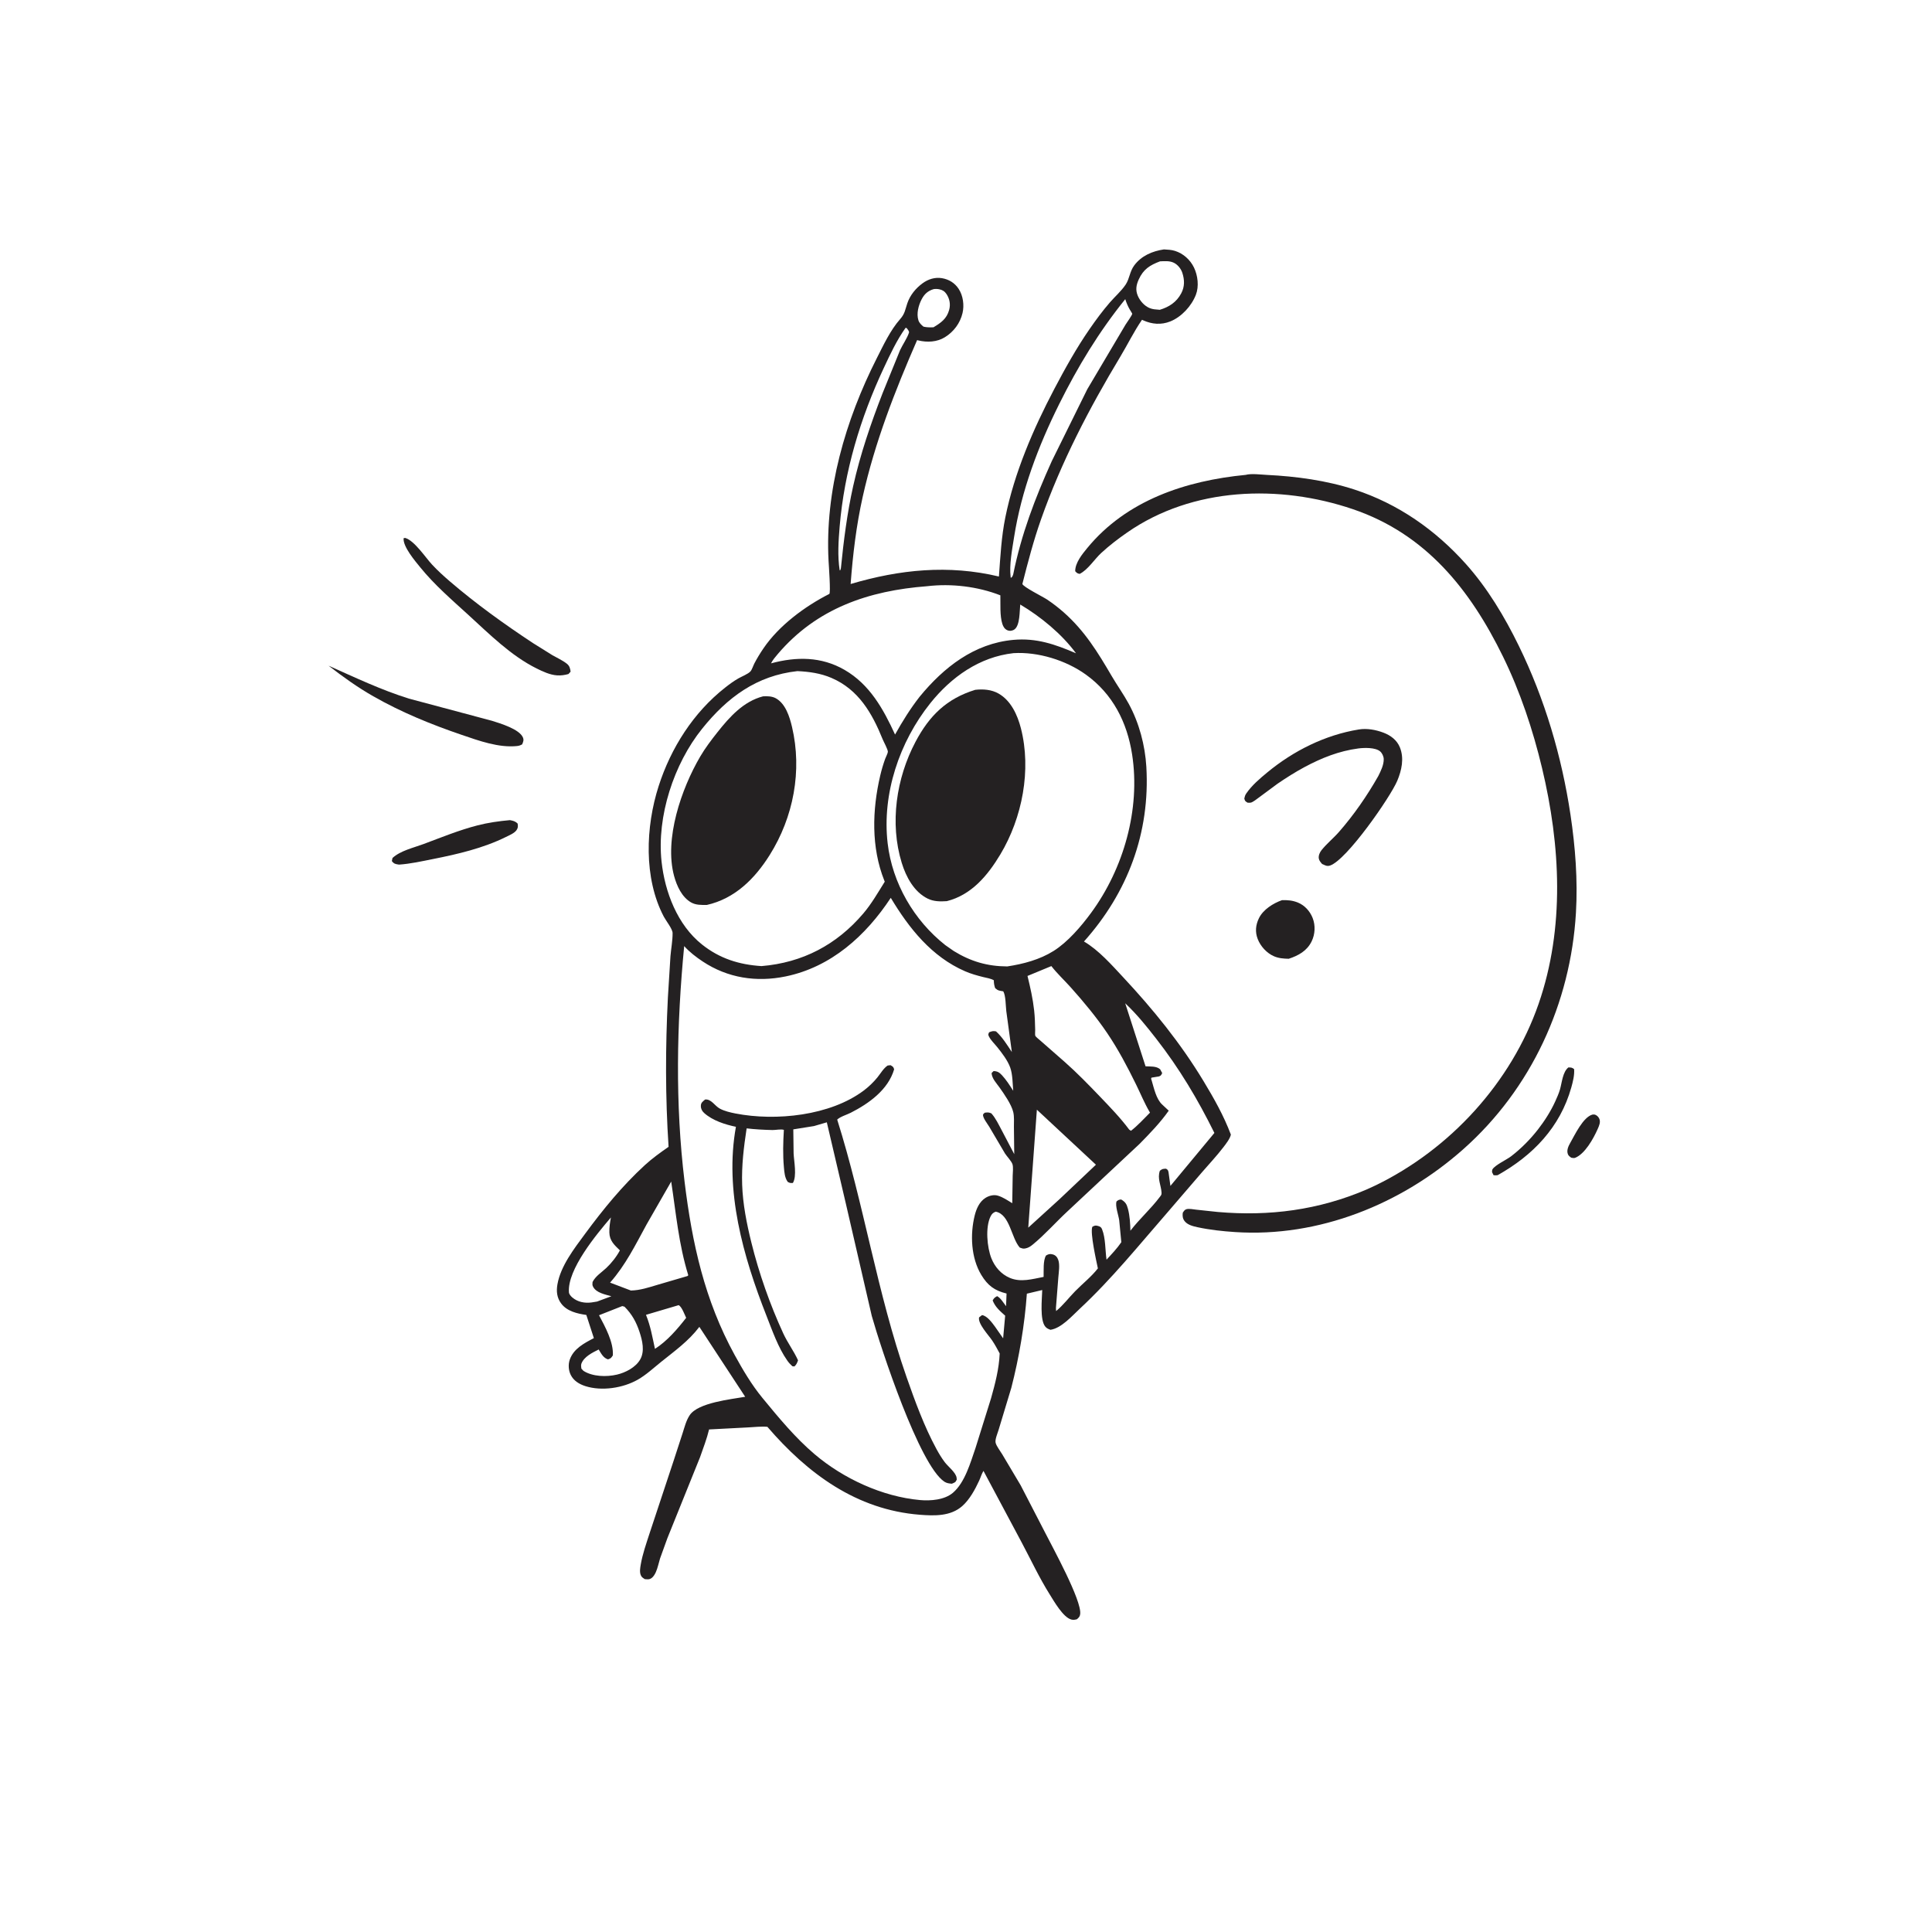 <?xml version="1.0" encoding="utf-8" ?>
<svg xmlns="http://www.w3.org/2000/svg" xmlns:xlink="http://www.w3.org/1999/xlink" width="1024" height="1024">
	<path fill="#242122" d="M844.033 590.75L844.946 590.705C846.206 590.913 847.149 591.82 847.66 592.946C848.473 594.74 847.518 596.806 846.773 598.478C844.539 603.494 840.039 611.674 834.75 613.713C833.972 613.853 833.515 613.738 832.75 613.591C832.113 613.11 831.386 612.621 831.061 611.854C830.175 609.76 831.29 607.448 832.318 605.653C834.729 601.446 839.085 592.09 844.033 590.75Z"/>
	<path fill="#242122" d="M831.295 565.75C832.828 565.828 833.11 565.743 834.313 566.655C834.558 569.848 833.678 573.333 832.816 576.399C826.898 597.448 812.487 612.408 793.75 622.887C792.966 622.996 792.397 622.955 791.617 622.878L790.804 621.25C790.886 620.75 790.786 620.182 791.051 619.75C792.443 617.482 798.52 614.685 800.867 612.891C806.122 608.874 811.024 603.925 815.086 598.722C818.643 594.166 821.937 588.988 824.33 583.718C825.259 581.672 826.204 579.576 826.826 577.414C827.871 573.778 828.242 568.125 831.295 565.75Z"/>
	<path fill="#242122" d="M270.276 434.691C272.023 435.052 273.098 435.231 274.366 436.533C274.591 437.947 274.602 438.798 273.75 440.022C272.64 441.616 269.814 442.787 268.076 443.645C256.044 449.584 242.597 452.712 229.509 455.309C223.544 456.493 217.635 457.837 211.557 458.258L211.013 458.192C209.346 457.935 208.671 457.712 207.688 456.395L208.032 454.75C212.24 450.86 219.204 449.333 224.544 447.341C233.941 443.835 243.319 439.981 253.051 437.477C258.729 436.016 264.446 435.215 270.276 434.691Z"/>
	<path fill="#242122" d="M679.522 477.091C682.516 477.04 685.005 477.208 687.839 478.344C691.49 479.806 694.292 482.913 695.719 486.531C697.28 490.491 697.054 495.138 695.195 498.945C692.724 504.003 688.182 506.488 683.061 508.168C680.357 508.102 677.782 507.939 675.25 506.846C671.398 505.184 668.115 501.577 666.609 497.694C665.154 493.941 665.513 490.237 667.272 486.649C669.531 482.039 674.836 478.742 679.522 477.091Z"/>
	<path fill="#242122" d="M174.14 352.83C188.138 359.071 202.081 365.707 216.75 370.281L260.845 382.06C265.163 383.427 275.322 386.453 277.169 390.893C277.757 392.31 277.294 393.211 276.75 394.53C275.879 395.01 275.11 395.298 274.125 395.404C264.369 396.449 253.863 392.614 244.75 389.506C228.529 383.972 212.769 377.551 197.851 369.045C189.435 364.247 181.783 358.743 174.14 352.83Z"/>
	<path fill="#242122" d="M213.927 285.25L214.72 285.109C219.647 286.478 225.531 295.527 229.005 299.25C231.952 302.408 235.141 305.32 238.417 308.131C252.332 320.073 267.192 330.748 282.487 340.845L292.722 347.234C295.208 348.653 298.201 350.004 300.426 351.769C301.869 352.914 302.212 354.256 302.428 356L301.296 357.25C299.289 357.816 297.344 358.092 295.25 357.957C291.56 357.721 287.703 355.941 284.438 354.314C270.75 347.494 259.474 336.166 248.295 325.963C239.486 317.923 230.334 310.049 222.789 300.763C219.987 297.315 213.472 289.7 213.927 285.25Z"/>
	<path fill="#242122" d="M720.179 386.638C724.477 385.918 729.235 386.796 733.256 388.324C737.087 389.78 740.396 392.244 741.971 396.132C744.318 401.93 742.911 408.294 740.573 413.845C736.941 422.467 713.803 455.809 704.967 458.75C703.268 459.316 702.287 458.597 700.75 457.938C699.999 457.049 699.155 456.151 698.982 454.952C698.764 453.451 699.501 451.767 700.425 450.609C703.163 447.176 706.774 444.271 709.687 440.938C717.589 431.9 724.54 421.857 730.462 411.424C731.821 408.721 733.484 405.406 733.403 402.298C733.366 400.891 732.575 399.187 731.519 398.27C729.017 396.098 723.024 396.286 719.986 396.686C709.668 398.047 700.472 401.721 691.352 406.611C686.447 409.241 681.745 412.239 677.148 415.37L667.093 422.81C666.192 423.482 664.075 425.158 663 425.394C662.43 425.519 661.833 425.427 661.25 425.444C659.971 424.623 659.921 424.694 659.503 423.25C659.715 422.245 659.935 421.449 660.523 420.592C663.493 416.259 667.672 412.71 671.692 409.393C685.609 397.909 702.322 389.55 720.179 386.638Z"/>
	<path fill="#242122" d="M660.232 251.695C663.27 250.879 668.274 251.552 671.428 251.706C687.023 252.472 703.03 254.63 717.917 259.483C741.026 267.015 760.815 280.877 776.949 298.914C788.402 311.716 797.488 326.909 805 342.299C818.773 370.516 827.746 400.844 832.396 431.858C834.958 448.941 836.295 466.507 835.283 483.767C832.468 531.764 811.617 577.123 775.545 609.126C742.686 638.278 698.98 655.934 654.657 653.021C647.977 652.582 641.236 651.861 634.688 650.445C632.307 649.93 629.448 649.24 627.871 647.223C626.807 645.862 626.679 644.391 626.9 642.75C627.501 641.919 627.82 641.185 628.874 640.889C630.249 640.505 632.525 640.991 633.958 641.147L645.466 642.373C672.802 644.751 698.893 641.342 724.214 630.504L728.969 628.325C768.548 609.153 800.991 573.827 815.475 532.1C829.461 491.812 827.102 448 817.313 407.069C812.477 386.849 805.767 366.69 796.62 348C779.242 312.494 755.711 283.013 717.085 269.887C678.037 256.617 632.111 258.136 597.439 282.225C592.62 285.573 587.975 289.122 583.66 293.106C580.037 296.451 576.613 302.011 572.25 304.174C570.909 303.904 570.835 303.75 569.876 302.75C569.878 298.264 573.547 293.783 576.284 290.454C597.14 265.085 628.594 254.765 660.232 251.695Z"/>
	<path fill="#242122" d="M616.894 132.195C618.86 132.299 620.879 132.382 622.77 132.979C627.155 134.363 630.824 137.651 632.82 141.772C634.87 146.007 635.576 151.771 633.837 156.25C631.523 162.211 626.21 168.008 620.25 170.377C615.441 172.289 610.582 171.874 605.946 169.793L605.284 169.491C601.028 175.665 597.652 182.625 593.771 189.071C577.201 216.592 562.479 244.907 551.768 275.265C547.779 286.572 544.822 297.925 541.877 309.523C542.442 311.169 552.802 316.299 555.025 317.791C558.142 319.884 561.084 322.153 563.894 324.643C574.944 334.435 581.838 345.703 589.203 358.283C592.119 363.264 595.52 367.999 598.279 373.061C603.754 383.109 606.92 395.024 607.585 406.42C609.623 441.352 597.751 473.053 574.533 499.016C582.306 503.561 589.205 511.427 595.309 517.966C611.29 535.084 625.727 552.883 637.87 572.967C643.429 582.161 648.59 591.295 652.39 601.368C651.93 603.548 649.835 606.199 648.489 607.964C644.963 612.587 640.892 616.909 637.089 621.311L618.905 642.464C603.65 659.972 589.304 677.829 572.257 693.707C568.139 697.543 562.509 704.003 556.75 704.823C555.637 704.377 554.862 704.115 554.059 703.178C551.02 699.631 552.29 688.378 552.405 683.743L544.258 685.679C543.09 702.194 540.144 719.576 536.01 735.603L529.243 757.97C528.692 759.802 527.218 763.098 527.73 764.834C528.273 766.672 530.198 769.118 531.202 770.806L540.967 787.231L553.8 812.063C557.875 820.11 573.421 848.3 572.523 855.5C572.351 856.881 571.779 857.359 570.77 858.25C569.652 858.506 568.933 858.691 567.791 858.384C563.448 857.216 558.571 848.57 556.37 845.065C550.842 836.263 546.381 826.673 541.492 817.5L521.26 779.601C520.289 781.163 519.767 783.071 518.988 784.75C516.804 789.458 513.951 794.763 510.013 798.25C503.83 803.726 495.217 803.453 487.516 802.849C453.933 800.214 428.043 781.024 406.724 756.243C403.423 755.945 399.838 756.398 396.525 756.556L375.829 757.637C374.638 762.581 372.72 767.557 371.033 772.361L353.745 815.231L349.852 825.996C349.103 828.403 348.635 830.973 347.603 833.278C347.136 834.321 346.344 835.698 345.391 836.374C344.062 837.316 343.268 837.06 341.75 836.975C340.695 836.245 340.063 835.995 339.585 834.758C338.938 833.085 339.32 830.952 339.614 829.227C340.551 823.72 342.52 818.193 344.231 812.872L356.979 774.393L361.781 759.652C362.817 756.434 363.679 752.868 365.584 750.04C370.041 743.423 387.437 741.646 394.966 740.325L370.676 703.267C364.943 710.826 357.646 715.999 350.359 721.867C346.386 725.066 342.405 728.782 337.959 731.295C330.125 735.722 318.936 737.438 310.287 734.684C307.072 733.661 304.064 731.872 302.512 728.75C301.308 726.329 301.098 723.213 301.983 720.656C304.001 714.822 309.644 711.908 314.764 709.233L310.765 696.954C305.924 696.254 300.48 695.006 297.409 690.853C295.143 687.789 294.811 684.395 295.447 680.746C297.147 671 304.337 661.765 310.097 653.956C319.699 640.935 329.861 628.464 341.829 617.499C345.713 613.941 350.046 610.842 354.362 607.839C352.617 581.449 352.67 555.155 353.992 528.75L355.355 506.833C355.689 502.845 356.519 498.493 356.489 494.53C356.473 492.38 352.997 488.047 351.856 485.886C341.049 465.429 342.186 438.135 349.096 416.639C355.603 396.398 367.528 377.632 384.367 364.423C386.622 362.654 388.918 360.951 391.414 359.534C393.089 358.582 396.49 357.236 397.739 355.869C398.547 354.985 399.249 352.75 399.857 351.582C401.29 348.832 402.901 346.223 404.64 343.657C412.821 331.587 426.589 321.374 439.548 314.796C440.364 314.382 439.271 299.443 439.153 297.25C437.166 260.26 448.089 222.654 464.709 189.875C468.256 182.881 471.892 175.023 477.107 169.116C479.662 166.222 479.714 164.204 480.904 160.728C482.375 156.431 485.347 152.799 488.996 150.135C491.966 147.967 495.581 146.814 499.25 147.436C502.959 148.065 506.028 149.945 508.112 153.115C510.473 156.704 511.144 161.766 510.16 165.931C508.892 171.3 505.508 175.815 500.843 178.716C496.648 181.325 491.436 181.567 486.731 180.43L486.088 180.266C474.325 207.23 463.698 234.441 457.265 263.25C453.844 278.576 452.029 293.9 450.851 309.533C476.903 301.842 502.689 299.187 529.447 305.568C530.224 295.044 530.741 284.594 532.845 274.223C537.649 250.541 547.583 227.498 558.791 206.176C564.485 195.346 570.556 184.446 577.521 174.374C580.891 169.502 584.369 164.788 588.25 160.307C590.948 157.191 594.338 154.254 596.615 150.845C598.69 147.74 598.76 143.911 601.158 140.685C604.957 135.573 610.755 133.097 616.894 132.195ZM472.13 475.871C458.942 495.905 440.539 512.569 416.367 517.533C400.943 520.701 385.701 518.389 372.469 509.614C368.978 507.298 365.424 504.584 362.631 501.45C358.647 542.929 357.796 584.924 362.841 626.346C366.803 658.867 373.468 689.191 389.385 718.164C393.73 726.074 398.37 733.948 404.114 740.936C412.667 751.341 421.467 762.021 431.75 770.755C446.947 783.663 467.626 793.255 487.62 795.062C493.238 795.57 500.629 795 505.084 791.192C511.466 785.736 514.379 775.14 517.044 767.47L525.291 741.07C527.486 733.251 529.51 725.505 529.854 717.362C528.6 715.001 527.335 712.65 525.836 710.433C523.923 707.606 518.214 701.585 518.924 698.25L520.5 697.029C523.232 697.446 525.763 700.977 527.396 703.19L531.682 709.344L532.759 697.336C529.97 694.808 527.545 692.835 526.126 689.25C526.908 687.923 527.155 687.756 528.5 686.984C530.41 687.998 531.918 690.601 533.227 692.315L533.494 685.595C527.104 684.033 523.528 681.367 520.119 675.75C514.644 666.726 514.118 654.261 516.613 644.21C517.492 640.669 519.113 636.933 522.319 634.908C524.161 633.745 526.693 633.077 528.835 633.705C531.617 634.52 534.069 636.232 536.515 637.73L536.744 623.242C536.769 621.489 537.155 618.667 536.626 617.046C536.101 615.438 533.669 612.918 532.676 611.378L524.297 597.158C523.506 595.822 520.709 592.282 521.057 590.75C521.157 590.31 521.664 590.083 521.967 589.75C523.566 589.567 523.965 589.503 525.436 590.101C527.764 592.711 529.247 595.942 530.893 599L537.566 611.717L537.395 597.189C537.387 594.731 537.62 591.874 537.058 589.473C536.096 585.369 532.231 579.884 529.799 576.434C528.153 574.097 525.742 571.704 525.554 568.75L526.634 567.681C528.689 567.788 529.637 568.359 531.076 569.903C533.37 572.364 535.215 575.321 537.03 578.144C536.679 574.237 536.739 569.416 535.41 565.75C534.051 561.999 531.082 558.15 528.608 555.056C527.204 553.301 525.178 551.394 524.178 549.398C523.63 548.304 523.791 548.175 524.25 547.138C525.702 546.566 526.317 546.335 527.909 546.647C531.243 549.656 533.829 553.863 536.303 557.601L533.352 535.871C533.017 533.024 533.091 527.729 531.75 525.418C529.739 525.072 529.014 525.138 527.462 523.75C526.932 522.225 526.769 521.177 526.75 519.562C525.085 518.599 522.986 518.323 521.131 517.862C517.835 517.042 514.61 516.139 511.489 514.782C493.773 507.081 481.829 492.027 472.13 475.871ZM537.155 346.184C519.157 348.194 504.184 358.832 493.078 372.725C476.698 393.215 467.427 420.746 470.471 446.946C472.924 468.063 484.413 487.813 501.004 500.913L505.5 504.054C514.523 509.606 523.302 512.168 533.878 512.226C542.361 510.944 551.071 508.637 558.409 504.035C565.949 499.306 573.066 490.961 578.304 483.833C595.557 460.351 604.529 428.879 600.044 399.891C597.396 382.776 589.767 367.785 575.549 357.557C564.949 349.931 550.167 345.377 537.155 346.184ZM422.642 355.703C400.996 358.081 385.49 369.634 372.129 386.25C357.135 404.896 348.051 432.706 350.633 456.601C352.381 472.775 359.015 490.197 372.057 500.587C381.453 508.072 391.742 511.29 403.603 512.051C425.335 510.253 443.454 500.786 457.641 484.076C461.982 478.963 465.394 472.983 468.943 467.31L468.702 466.722C461.677 449.12 462.272 429.256 466.54 411.068C467.246 408.06 468.122 405.072 469.175 402.167C469.463 401.372 470.586 399.18 470.588 398.454C470.593 397.175 468.393 393.223 467.845 391.868C462.246 378.008 455.038 365.453 440.658 359.296C434.87 356.819 428.884 356.006 422.642 355.703ZM491.401 310.702C460.431 313.067 432.87 322.392 412.217 346.682C410.938 348.187 409.533 349.82 408.658 351.593C422.079 347.978 435.308 347.928 447.634 355.049C460.953 362.743 468.194 375.779 474.396 389.326C478.373 382.231 482.411 375.715 487.422 369.279C500.251 353.671 516.31 341.053 537.079 339.149C549.36 338.023 559.322 341.543 570.305 346.252C562.765 336.015 551.644 326.89 540.749 320.407C540.377 323.819 540.654 331.355 537.75 333.553C536.694 334.352 535.239 334.572 534 334.071C532.524 333.474 531.735 332.171 531.266 330.701C529.861 326.301 530.332 320.189 530.209 315.535C518.228 310.849 504.252 309.179 491.401 310.702ZM596.384 531.763L607.161 565.167C609.705 565.308 612.927 564.99 614.909 566.75L615.988 568.75C615.499 569.719 615.38 570.181 614.25 570.534L610.303 571.176C609.954 571.819 610.215 572.034 610.425 572.736C611.641 576.813 612.798 582.507 616 585.454L619.454 588.68C614.996 595.01 609.515 600.667 604.099 606.185L565.77 642.056C559.589 647.783 553.795 654.404 547.296 659.719C546.051 660.737 544.913 661.447 543.312 661.728C542.157 661.93 541.617 661.63 540.511 661.25C535.969 656.148 535.288 643.663 527.75 642.212C526.359 642.714 525.656 643.439 525.01 644.75C522.187 650.477 523.161 661.106 525.448 666.897C527.277 671.526 530.634 675.365 535.25 677.32C541.077 679.789 547.196 677.915 553.131 676.786C553.245 673.56 552.771 668.166 554.411 665.449C555.712 664.688 556.482 664.454 558 664.868C559.506 665.279 560.377 666.315 560.89 667.75C561.821 670.353 561.157 674.293 560.942 677L559.665 693.25L559.75 694.888C563.404 691.926 566.548 687.746 569.863 684.365C573.73 680.419 578.565 676.599 581.897 672.276C581.11 668.451 577.71 653.524 578.943 650.25C580.048 649.533 580.782 649.403 582.095 649.812C583.247 650.172 583.672 650.453 584.125 651.572C586.012 656.231 585.762 662.655 586.483 667.657C589.233 664.674 592.033 661.755 594.327 658.395L593.2 646.75C592.857 644.174 590.937 639.052 591.805 636.75C592.707 636.036 593.092 635.806 594.25 635.762C596.461 637.058 597.181 638.205 597.847 640.744C598.821 644.453 599.043 648.482 599.14 652.306C603.977 645.999 610.021 640.69 614.728 634.396C615.345 633.57 615.715 633.249 615.652 632.181C615.413 628.128 613.297 624.696 614.75 620.523C616.085 619.479 616.287 619.529 618 619.429C618.967 620.021 619.045 620.099 619.337 621.257L620.346 628.562L643.651 600.485C634.833 582.633 625.092 566.289 612.816 550.543C607.587 543.836 602.595 537.607 596.384 531.763ZM557.24 512.047L544.596 517.274C546.075 523.324 547.441 529.362 548.122 535.559C548.499 538.991 548.595 542.435 548.668 545.884C548.68 546.465 548.521 548.561 548.721 548.992C549.005 549.607 550.887 551.047 551.447 551.562L564.297 562.831C570.826 568.592 576.983 574.933 583.003 581.218C588.365 586.818 593.888 592.525 598.524 598.75L599.453 599.338C603.085 596.507 606.275 592.978 609.53 589.725L609.228 589.214C606.537 584.584 604.467 579.529 602.106 574.72C597.553 565.447 592.659 556.161 586.866 547.605C581.07 539.045 574.394 531.015 567.504 523.315C564.149 519.565 560.316 516.014 557.24 512.047ZM596.408 158.565C582.438 175.866 571.261 194.301 561.379 214.188C550.302 236.478 541.359 260.073 537.476 284.75C536.473 291.13 534.87 299.441 535.66 305.825L535.75 306.319C536.717 305.597 536.62 305.468 537.03 304.398C541.274 283.266 548.596 264.08 557.436 244.475L576.279 206.316L596.556 172.07C597.16 171.04 600.06 167.145 600.112 166.26C600.119 166.134 598.951 164.316 598.8 164.057C597.778 162.294 597.031 160.505 596.408 158.565ZM355.748 626.254L342.696 649.012C336.71 659.936 331.648 670.4 323.354 679.815L334.383 684.001C339.262 683.917 343.864 682.361 348.5 680.979L364.438 676.31L364.796 675.892C359.718 659.426 358.317 643.181 355.748 626.254ZM549.564 588.162L544.999 650.679L561.506 635.648L580.867 617.32L549.564 588.162ZM329.813 692.25L317.501 697.1C320.684 703.136 325.302 711.423 324.812 718.417C323.857 719.816 323.834 719.943 322.25 720.496C319.767 719.759 318.599 717.357 317.318 715.257C314.021 716.89 309.499 719.09 308.147 722.784C307.853 723.587 308.046 724.597 308.145 725.414L309.25 726.584C314.13 729.696 321.453 729.858 326.958 728.581C331.511 727.525 336.891 724.771 339.314 720.55C341.828 716.17 340.456 710.48 338.97 705.979C337.218 700.671 334.961 696.553 330.999 692.574L329.813 692.25ZM323.808 645.265C316.198 654.188 300.614 672.82 301.545 684.984C301.621 685.968 302.598 687.055 303.343 687.689C306.184 690.109 309.874 690.795 313.494 690.329L316.457 689.853L324.038 687.035C320.762 686.078 316.092 685.288 314.366 682.032C313.831 681.022 314.009 680.603 314.062 679.5C315.628 676.368 318.78 674.457 321.295 672.105C324.031 669.546 326.829 666.035 328.552 662.718C325.618 659.875 323.072 657.636 322.97 653.241C322.907 650.532 323.293 647.916 323.808 645.265ZM479.982 173.75C475.275 180.352 471.873 187.685 468.442 195C456.003 221.513 447.488 249.872 445.032 279.14C444.401 286.665 443.863 294.763 445.05 302.25L445.367 302.244L445.689 301.25C447.143 286.652 448.999 271.996 452.194 257.667C455.955 240.796 461.556 224.436 467.807 208.35L477.034 185.643C478.375 182.719 480.878 179.202 481.796 176.25C481.996 175.608 480.898 174.327 480.557 173.875L479.982 173.75ZM614.831 138.52C609.464 140.539 606.025 142.688 603.562 148.107C602.223 151.054 601.756 153.691 603.048 156.75C604.206 159.495 606.595 162.21 609.407 163.323C611.05 163.974 612.554 164.026 614.282 164.158L614.693 164.208C619.625 162.719 623.569 160.172 626.069 155.485C627.949 151.962 627.881 148.349 626.659 144.608C625.944 142.42 624.197 140.23 622.09 139.235C619.854 138.18 617.234 138.405 614.831 138.52ZM494.836 153.25C491.759 154.173 489.897 155.896 488.43 158.75C486.815 161.891 485.665 166.207 486.767 169.723C487.232 171.206 488.32 172.183 489.483 173.136C491.3 173.569 492.901 173.535 494.76 173.467C498.703 171.112 501.808 168.941 503.076 164.248C503.869 161.317 503.357 158.435 501.681 155.884C500.73 154.437 499.538 153.663 497.845 153.329C496.841 153.131 495.846 153.07 494.836 153.25ZM359.727 691.75L342.385 696.885C344.865 703.048 345.74 708.543 347.143 714.92C353.601 710.789 359.001 704.489 363.681 698.487C362.851 696.763 361.395 692.659 359.727 691.75Z"/>
	<path fill="#242122" d="M404.418 369.075C406.648 368.917 409.26 369.01 411.25 370.127C416.363 372.995 418.51 379.882 419.779 385.266C425.254 408.495 420.574 433.122 407.909 453.25C400.005 465.81 389.454 476.317 374.589 479.654C371.679 479.632 368.855 479.779 366.25 478.28C361.394 475.486 358.709 469.542 357.293 464.336C351.951 444.687 361.142 418.006 371.126 400.989C373.799 396.433 377.002 392.228 380.274 388.09C386.68 379.99 394.058 371.757 404.418 369.075Z"/>
	<path fill="#242122" d="M516.892 365.623C521.113 365.152 525.504 365.462 529.267 367.603C535.81 371.326 539.279 378.914 541.087 385.942C546.765 408.024 541.834 433.467 530.195 452.865C523.511 464.004 514.929 474.331 501.838 477.627C498.422 477.864 494.87 477.851 491.731 476.305C484.425 472.705 480.231 464.788 477.935 457.322C471.483 436.347 475.041 412.45 485.214 393.219C492.567 379.316 501.73 370.286 516.892 365.623Z"/>
	<path fill="#242122" d="M470.468 564.75L472.003 564.575C473.304 565.378 473.443 565.321 473.915 566.75C470.743 577.598 460.534 584.884 450.935 589.77C448.831 590.841 445.381 591.828 443.73 593.4C457.934 638.413 464.904 685.275 480.5 729.895C484.96 742.654 489.901 756.185 496.371 768.066C497.685 770.479 499.098 772.809 500.754 775.004C502.507 777.329 506.7 780.513 507.02 783.275L507.102 784.25C506.361 785.809 506.025 785.727 504.5 786.403C503.037 786.277 501.762 786.14 500.51 785.311C487.277 776.551 466.95 714.784 462.054 697.465L448.332 638.004L438.231 594.852L431.432 596.838L420.466 598.589L420.63 611.327C420.821 615.543 422.457 623.329 420.25 626.995C418.924 627.07 418.713 627.061 417.541 626.449C415.919 624.262 415.726 621.343 415.486 618.704C414.879 612.043 415.067 605.521 415.467 598.863C414.03 598.332 411.093 598.978 409.463 598.944C404.897 598.848 400.267 598.591 395.73 598.066C394.215 608.067 393.016 617.744 393.357 627.896C393.702 638.179 395.766 648.569 398.232 658.526C402.297 674.938 408.079 691.38 415.152 706.75C417.43 711.701 420.767 716.108 422.972 721C422.491 722.372 422.161 723.227 421.058 724.25L419.97 724.134C418.951 723.207 418.101 722.301 417.305 721.171C412.42 714.233 409.312 705.184 406.216 697.315C393.886 665.982 383.927 631.019 390.054 597.224C384.332 596.043 377.684 593.918 373.25 589.941C372.146 588.951 371.481 587.766 371.468 586.25C371.453 584.389 372.487 583.846 373.748 582.747C377.076 582.472 378.782 586.121 381.565 587.611C384.025 588.928 387.112 589.641 389.833 590.172C411.212 594.344 440.159 591.346 457.875 577.949C460.504 575.961 463.024 573.555 465.09 570.989C466.793 568.874 468.204 566.291 470.468 564.75Z"/>
</svg>
